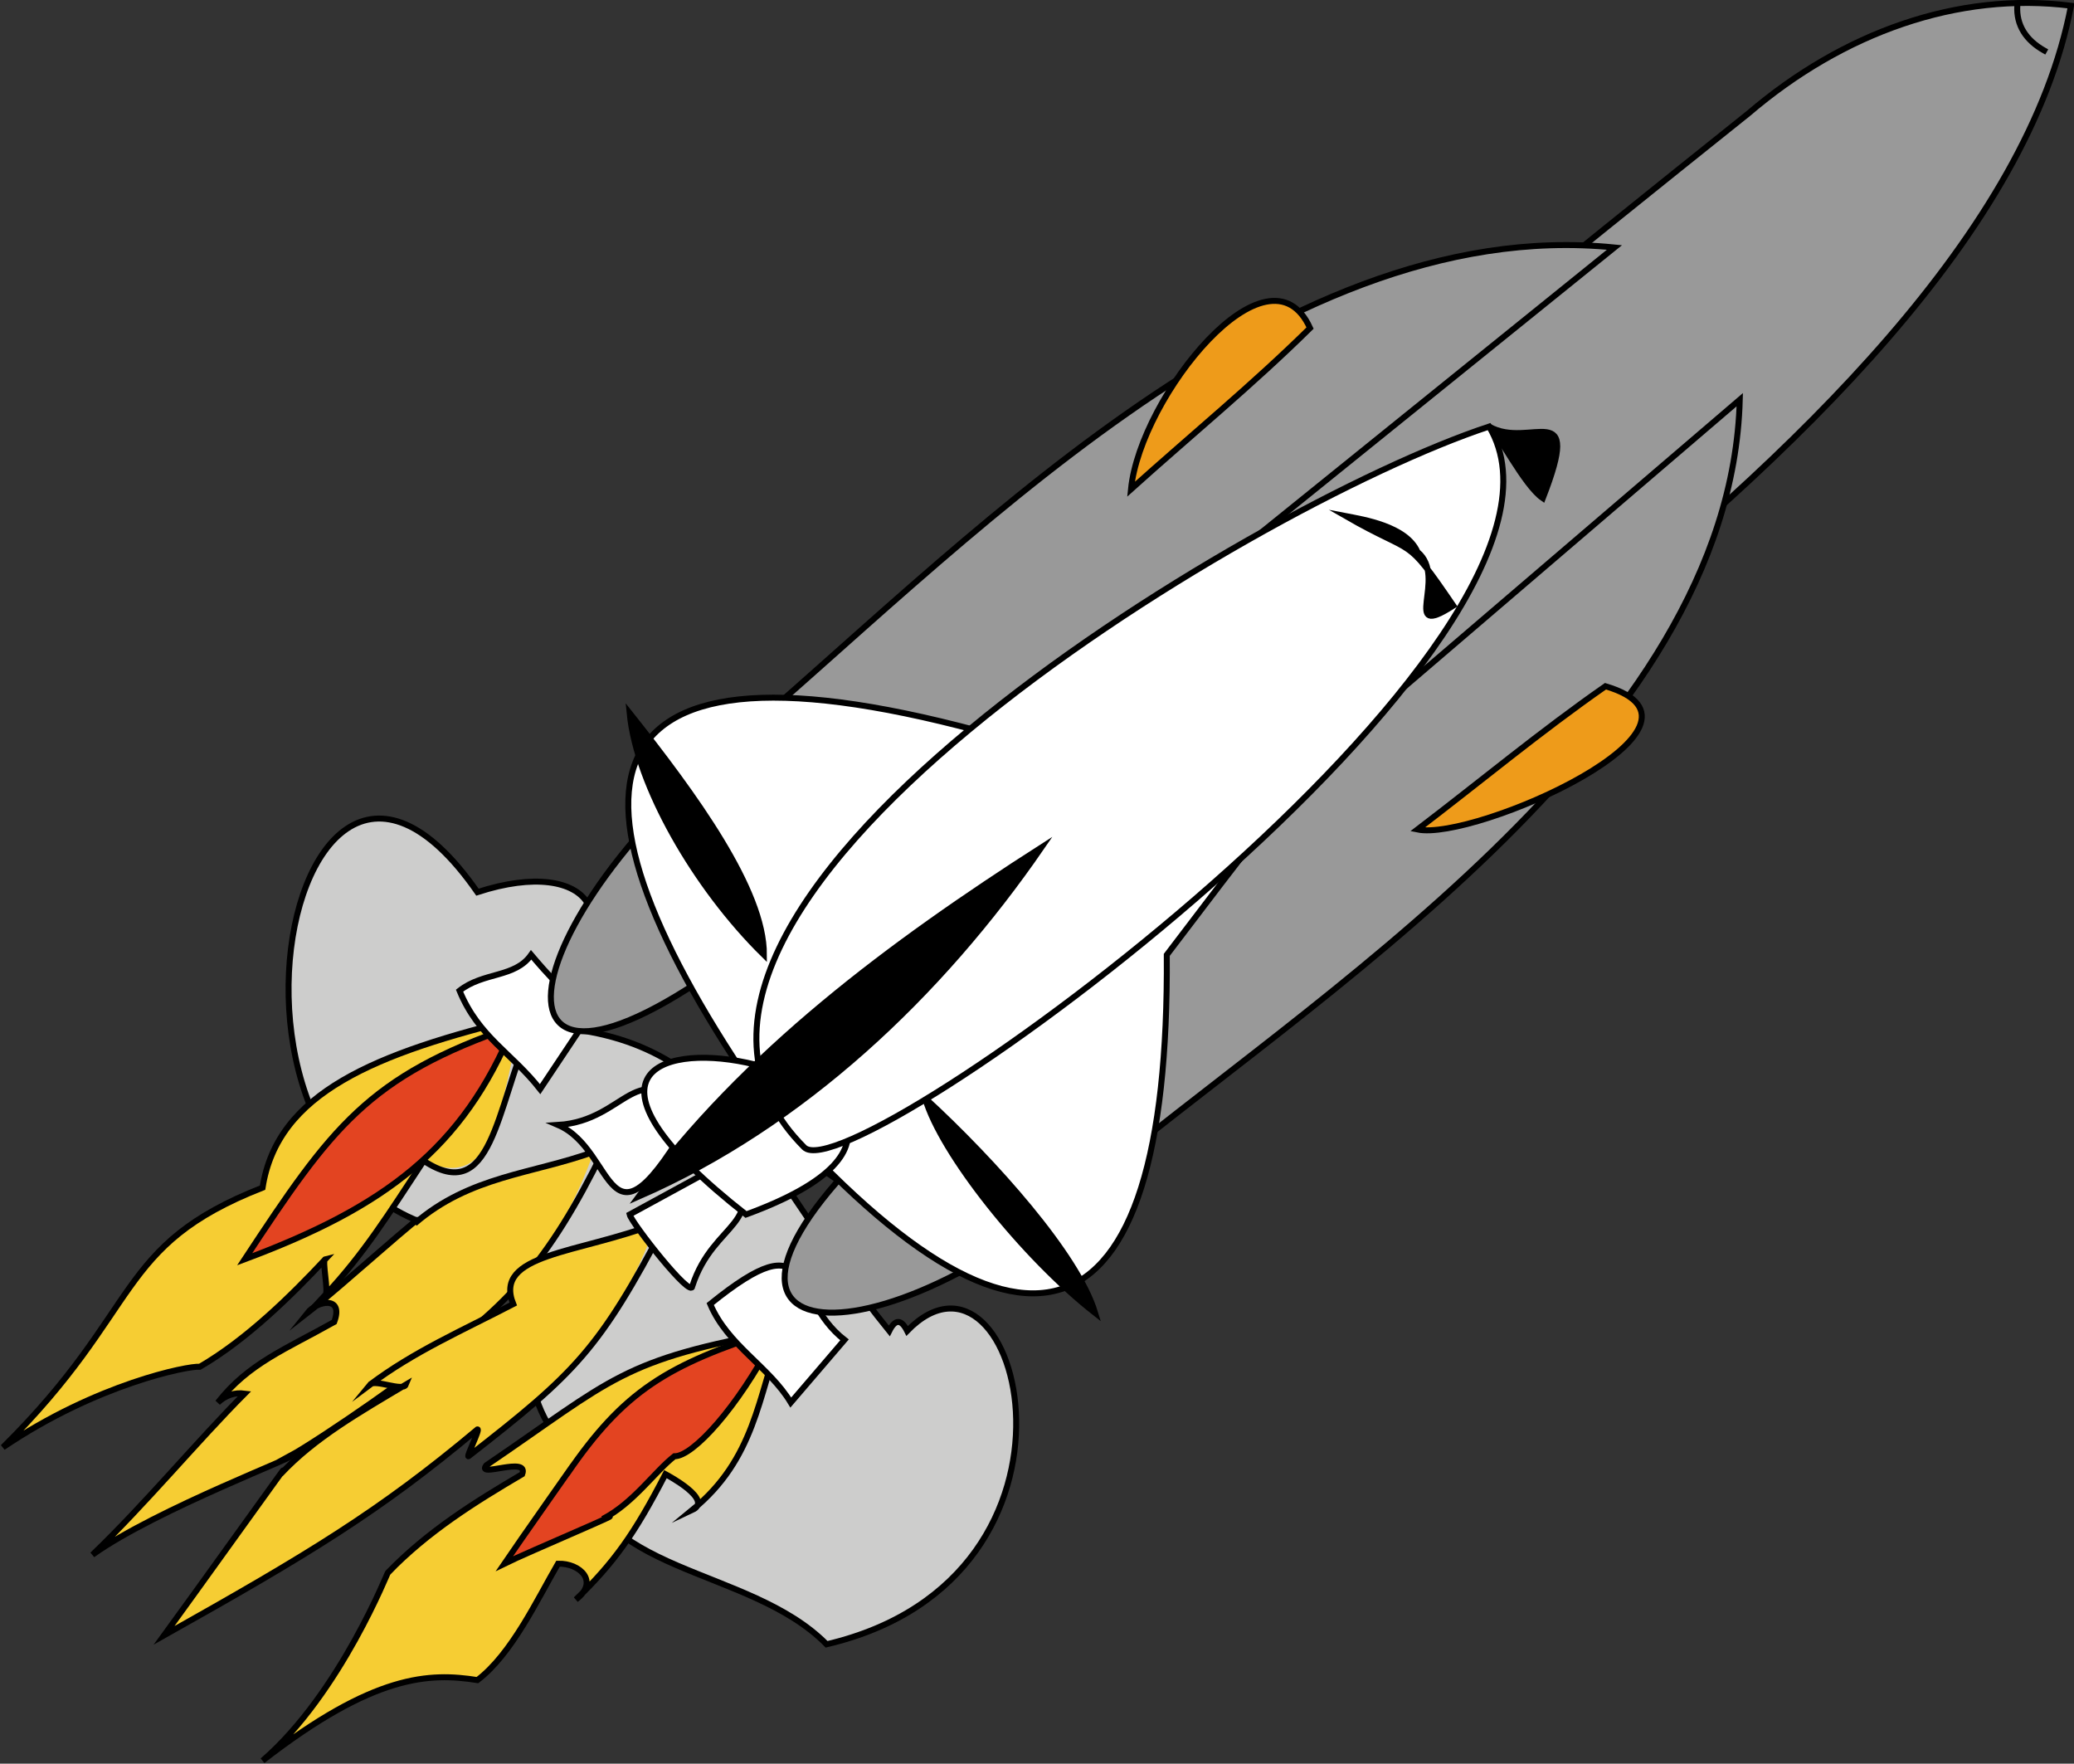 <svg xmlns="http://www.w3.org/2000/svg" xmlns:xlink="http://www.w3.org/1999/xlink" version="1.1" id="Layer_1" x="0px" y="0px" enable-background="new 0 0 822.05 841.89" xml:space="preserve" viewBox="323.18 347.16 173.75 147.73">
<rect x="323.18" y="347.16" width="173.75" height="147.73" fill="#333333" stroke="none"/>
<path fill-rule="evenodd" clip-rule="evenodd" fill="#CDCDCC" stroke="#000000" stroke-width="0.5" stroke-linecap="square" stroke-miterlimit="10" d="  M392.428,484.89c23.979-5.621,16.121-35.873,6.75-26.25c-0.5-1-1-1-1.5,0c-10.983-13.537-13.295-25.297-30-25.5  c0.854-0.5,1.104-1.25,0.75-2.25c8-6.483,4.32-12.115-5.25-9c-17.19-24.711-26.668,33.138,5.25,28.5  c-1.858,8.603-1.567,15.076,3,18.75C372.491,479.122,385.9,478.259,392.428,484.89z"/>
<path fill-rule="evenodd" clip-rule="evenodd" fill="#F6CD33" d="M388.678,458.64c-13.501,2.4-14.116,4.032-24.75,11.25  c-0.918,1.133,3.602-0.822,3,0.75c-3.921,2.308-7.898,4.775-11.25,8.25c0.063-0.282-3.92,10.047-10.5,15.75  c9.351-7.261,13.999-7.383,18-6.75c2.888-2.201,4.996-6.736,6.75-9.75c1.827-0.059,3.481,1.493,1.5,3  c3.183-3.084,4.889-5.45,7.5-10.5c0.178,0.096,4.06,2.151,2.25,3C386.407,469.373,386.687,464.202,388.678,458.64z"/>
<path fill="none" stroke="#000000" stroke-width="0.5" stroke-linecap="square" stroke-miterlimit="10" d="M388.678,458.64  c-13.501,2.4-14.116,4.032-24.75,11.25c-0.918,1.133,3.602-0.822,3,0.75c-3.921,2.308-7.898,4.775-11.25,8.25  c0.063-0.282-3.92,10.047-10.5,15.75c9.351-7.261,13.999-7.383,18-6.75c2.888-2.201,4.996-6.736,6.75-9.75  c1.827-0.059,3.481,1.493,1.5,3c3.183-3.084,4.889-5.45,7.5-10.5c0.178,0.096,4.06,2.151,2.25,3  C386.407,469.373,386.687,464.202,388.678,458.64"/>
<path fill-rule="evenodd" clip-rule="evenodd" fill="#E34421" d="M387.928,458.64c-8.85,2.842-12.47,5.001-17.25,12  c2.43-3.495-4.548,6.453-5.25,7.5c1.889-0.935,11.259-4.875,8.25-3.75c2.554-1.312,4.337-3.948,6-5.25  C381.598,469.168,385.091,464.711,387.928,458.64z"/>
<path fill="none" stroke="#000000" stroke-width="0.5" stroke-linecap="square" stroke-miterlimit="10" d="M387.928,458.64  c-8.85,2.842-12.47,5.001-17.25,12c2.43-3.495-4.548,6.453-5.25,7.5c1.889-0.935,11.259-4.875,8.25-3.75  c2.554-1.312,4.337-3.948,6-5.25c1.555,0.034,5.32-4.145,8.25-9.75"/>
<path fill-rule="evenodd" clip-rule="evenodd" fill="#F6CD33" d="M372.928,443.64c-5.129,1.859-10.38,2.006-15,6  c1.721-1.852-6.355,5.448-9,7.5c0.827-1.035,3.081-1.468,2.25,0.75c-4.083,2.293-7.175,3.464-9.75,6.75  c0.665-0.611,1.415-0.861,2.25-0.75c-3.886,3.896-8.354,9.281-12.75,13.5c5.336-3.825,17.98-8.545,16.5-8.25  c2.675-1.444,12.248-8.163,9.75-6.75C365.414,457.22,369.989,451.783,372.928,443.64z"/>
<path fill="none" stroke="#000000" stroke-width="0.5" stroke-linecap="square" stroke-miterlimit="10" d="M372.928,443.64  c-5.129,1.859-10.38,2.006-15,6c1.721-1.852-6.355,5.448-9,7.5c0.827-1.035,3.081-1.468,2.25,0.75  c-4.083,2.293-7.175,3.464-9.75,6.75c0.665-0.611,1.415-0.861,2.25-0.75c-3.886,3.896-8.354,9.281-12.75,13.5  c5.336-3.825,17.98-8.545,16.5-8.25c2.675-1.444,12.248-8.163,9.75-6.75c8.259-5.185,12.019-9.664,16.5-18.75"/>
<path fill-rule="evenodd" clip-rule="evenodd" fill="#F6CD33" d="M378.178,449.64c-6.537,2.544-13.702,2.504-12,6.75  c-4.282,2.225-8.332,3.986-12,6.75c0.398-0.487,2.755,0.608,3,0c-3.917,2.337-7.642,4.449-10.5,7.5  c1.822-2.599-7.6,10.562-9.75,13.5c12.114-6.802,18.012-10.346,26.25-17.25c0.254-0.057-0.96,2.334-0.75,2.25  C371.174,462.333,374.437,459.202,378.178,449.64z"/>
<path fill="none" stroke="#000000" stroke-width="0.5" stroke-linecap="square" stroke-miterlimit="10" d="M378.178,449.64  c-6.537,2.544-13.702,2.504-12,6.75c-4.282,2.225-8.332,3.986-12,6.75c0.398-0.487,2.755,0.608,3,0  c-3.917,2.337-7.642,4.449-10.5,7.5c1.822-2.599-7.6,10.562-9.75,13.5c12.114-6.802,18.012-10.346,26.25-17.25  c0.254-0.057-0.96,2.334-0.75,2.25c8.965-6.977,10.967-8.95,16.5-19.5"/>
<path fill-rule="evenodd" clip-rule="evenodd" fill="#F6CD33" d="M366.928,432.39c-12.324,2.99-20.508,6.285-21.75,14.25  c-12.41,4.866-9.983,10.106-21.75,21.75c7.861-5.324,15.531-6.836,16.5-6.75c3.937-2.291,7.637-5.941,10.5-9  c-0.302,0.074,0.326,2.824,0,3c3.244-3.463,5.325-6.812,8.25-11.25C364.878,447.22,364.998,439.458,366.928,432.39z"/>
<path fill="none" stroke="#000000" stroke-width="0.5" stroke-linecap="square" stroke-miterlimit="10" d="M366.928,432.39  c-12.324,2.99-20.508,6.285-21.75,14.25c-12.41,4.866-9.983,10.106-21.75,21.75c7.861-5.324,15.531-6.836,16.5-6.75  c3.937-2.291,7.637-5.941,10.5-9c-0.302,0.074,0.326,2.824,0,3c3.244-3.463,5.325-6.812,8.25-11.25c5.723,3.768,6.009-4.204,9-11.25  "/>
<path fill-rule="evenodd" clip-rule="evenodd" fill="#E34421" d="M366.178,433.14c-12.182,4.18-15.216,8.451-22.5,19.5  C355.401,448.261,361.955,443.399,366.178,433.14z"/>
<path fill="none" stroke="#000000" stroke-width="0.5" stroke-linecap="square" stroke-miterlimit="10" d="M366.178,433.14  c-12.182,4.18-15.216,8.451-22.5,19.5C355.401,448.261,361.955,443.399,366.178,433.14"/>
<path fill-rule="evenodd" clip-rule="evenodd" fill="#999999" stroke="#000000" stroke-width="0.5" stroke-linecap="square" stroke-miterlimit="10" d="  M469.68,356.64c7.89-6.74,17.505-10.2,27-9c-7.174,37.479-75.854,74.491-103.502,98.25c-26.315-18.122,14.306-37.214,29.289-50.294  C437.856,382.161,453.729,369.401,469.68,356.64z"/>
<path fill-rule="evenodd" clip-rule="evenodd" fill="#FFFFFF" stroke="#000000" stroke-width="0.5" stroke-linecap="square" stroke-miterlimit="10" d="  M393.928,459.39c-4.669-3.635-2.362-10.181-11.25-3c1.468,3.48,4.931,5.224,6.75,8.25C390.928,462.89,392.428,461.14,393.928,459.39  z"/>
<path fill-rule="evenodd" clip-rule="evenodd" fill="#999999" stroke="#000000" stroke-width="0.5" stroke-linecap="square" stroke-miterlimit="10" d="  M468.93,380.64c-0.766,28.599-36.242,50.255-54.808,65.889c-19.778,16.656-37.589,13.188-13.841-7.137  C423.164,419.808,446.047,400.224,468.93,380.64z"/>
<path fill-rule="evenodd" clip-rule="evenodd" fill="#EE9B1A" stroke="#000000" stroke-width="0.5" stroke-linecap="square" stroke-miterlimit="10" d="  M457.68,404.64c10.998,3.256-10.992,12.995-15.75,12C447.17,412.647,452.274,408.403,457.68,404.64z"/>
<path fill-rule="evenodd" clip-rule="evenodd" fill="#FFFFFF" stroke="#000000" stroke-width="0.5" stroke-linecap="square" stroke-miterlimit="10" d="  M372.928,431.64c-1.647-0.239-4.211-3.278-5.25-4.5c-1.348,1.936-3.989,1.418-6,3c1.594,3.881,4.374,5.214,6.75,8.25  C369.928,436.14,371.428,433.89,372.928,431.64z"/>
<path fill-rule="evenodd" clip-rule="evenodd" fill="#999999" stroke="#000000" stroke-width="0.5" stroke-linecap="square" stroke-miterlimit="10" d="  M458.43,367.89c-28.677-2.902-55.377,25.947-74.308,41.889c-19.554,16.467-21.137,35.135,3.803,15.008  C411.427,405.821,434.929,386.856,458.43,367.89z"/>
<path fill-rule="evenodd" clip-rule="evenodd" fill="#EE9B1A" stroke="#000000" stroke-width="0.5" stroke-linecap="square" stroke-miterlimit="10" d="  M432.93,374.64c-3.452-7.627-14.218,5.701-15.002,13.5C422.918,383.65,428.153,379.354,432.93,374.64z"/>
<path fill-rule="evenodd" clip-rule="evenodd" fill="#FFFFFF" stroke="#000000" stroke-width="0.5" stroke-linecap="square" stroke-miterlimit="10" d="  M381.178,454.89c1.787-5.519,6.591-5.101,3-10.5c-2.75,1.5-5.5,3-8.25,4.5C376.097,449.61,381.136,456.035,381.178,454.89z"/>
<path fill-rule="evenodd" clip-rule="evenodd" fill="#FFFFFF" stroke="#000000" stroke-width="0.5" stroke-linecap="square" stroke-miterlimit="10" d="  M420.928,427.14c0.24,33.246-12.091,37.92-35.25,10.5c16.914-12.271,33.037-27.336,53.252-33.75  C432.847,411.576,426.846,419.326,420.928,427.14z"/>
<path fill-rule="evenodd" clip-rule="evenodd" stroke="#000000" stroke-width="0.5" stroke-linecap="square" stroke-miterlimit="10" d="  M400.678,439.14c5.814,5.36,12.767,13.11,14.25,18C408.88,452.395,402.015,443.758,400.678,439.14z"/>
<path fill-rule="evenodd" clip-rule="evenodd" fill="#FFFFFF" stroke="#000000" stroke-width="0.5" stroke-linecap="square" stroke-miterlimit="10" d="  M405.178,408.39c-34.926-9.362-36.036,5.669-17.25,32.25c15.297-14.299,32.977-27.332,43.502-45.75  C422.938,399.894,414.188,404.394,405.178,408.39z"/>
<path fill-rule="evenodd" clip-rule="evenodd" stroke="#000000" stroke-width="0.5" stroke-linecap="square" stroke-miterlimit="10" d="  M375.928,406.89c5.418,6.822,11.277,14.819,11.25,20.25C381.413,421.48,376.515,412.933,375.928,406.89z"/>
<path fill-rule="evenodd" clip-rule="evenodd" fill="#FFFFFF" stroke="#000000" stroke-width="0.5" stroke-linecap="square" stroke-miterlimit="10" d="  M369.928,441.39c5.798-0.365,6.513-6.065,11.25-0.75C373.839,453.312,374.958,443.555,369.928,441.39z"/>
<path fill-rule="evenodd" clip-rule="evenodd" fill="#FFFFFF" stroke="#000000" stroke-width="0.5" stroke-linecap="square" stroke-miterlimit="10" d="  M385.678,448.89C415.237,438.095,356.143,425.734,385.678,448.89L385.678,448.89z"/>
<line fill="none" stroke="#000000" stroke-width="0.5" stroke-linecap="square" stroke-miterlimit="10" x1="431.43" y1="413.64" x2="431.43" y2="413.64"/>
<line fill="none" stroke="#000000" stroke-width="0.5" stroke-linecap="square" stroke-miterlimit="10" x1="494.43" y1="351.39" x2="494.43" y2="351.39"/>
<path fill="none" stroke="#000000" stroke-width="0.5" stroke-linecap="square" stroke-miterlimit="10" d="M492.18,347.64  c-0.097,1.615,0.718,2.886,2.25,3.75"/>
<path fill-rule="evenodd" clip-rule="evenodd" fill="#FFFFFF" stroke="#000000" stroke-width="0.5" stroke-linecap="square" stroke-miterlimit="10" d="  M447.93,382.89c10.633,17.734-53.386,64.366-57.377,60.375C371.103,423.815,427.7,389.568,447.93,382.89z"/>
<path fill-rule="evenodd" clip-rule="evenodd" stroke="#000000" stroke-width="0.5" stroke-linecap="square" stroke-miterlimit="10" d="  M447.93,382.89c3.431,1.971,7.888-2.713,4.5,6C450.846,387.807,448.633,383.294,447.93,382.89z"/>
<path fill-rule="evenodd" clip-rule="evenodd" stroke="#000000" stroke-width="0.5" stroke-linecap="square" stroke-miterlimit="10" d="  M441.93,393.39c-0.938-2.163-4.585-2.726-6-3c5.994,3.446,4.865,1.449,9,7.5C440.416,400.803,444.5,395.483,441.93,393.39z"/>
<path fill-rule="evenodd" clip-rule="evenodd" stroke="#000000" stroke-width="0.5" stroke-linecap="square" stroke-miterlimit="10" d="  M410.428,418.14c-8.461,12.283-19.995,23.248-33.75,29.25C385.508,435.321,397.865,426.188,410.428,418.14z"/>
</svg>